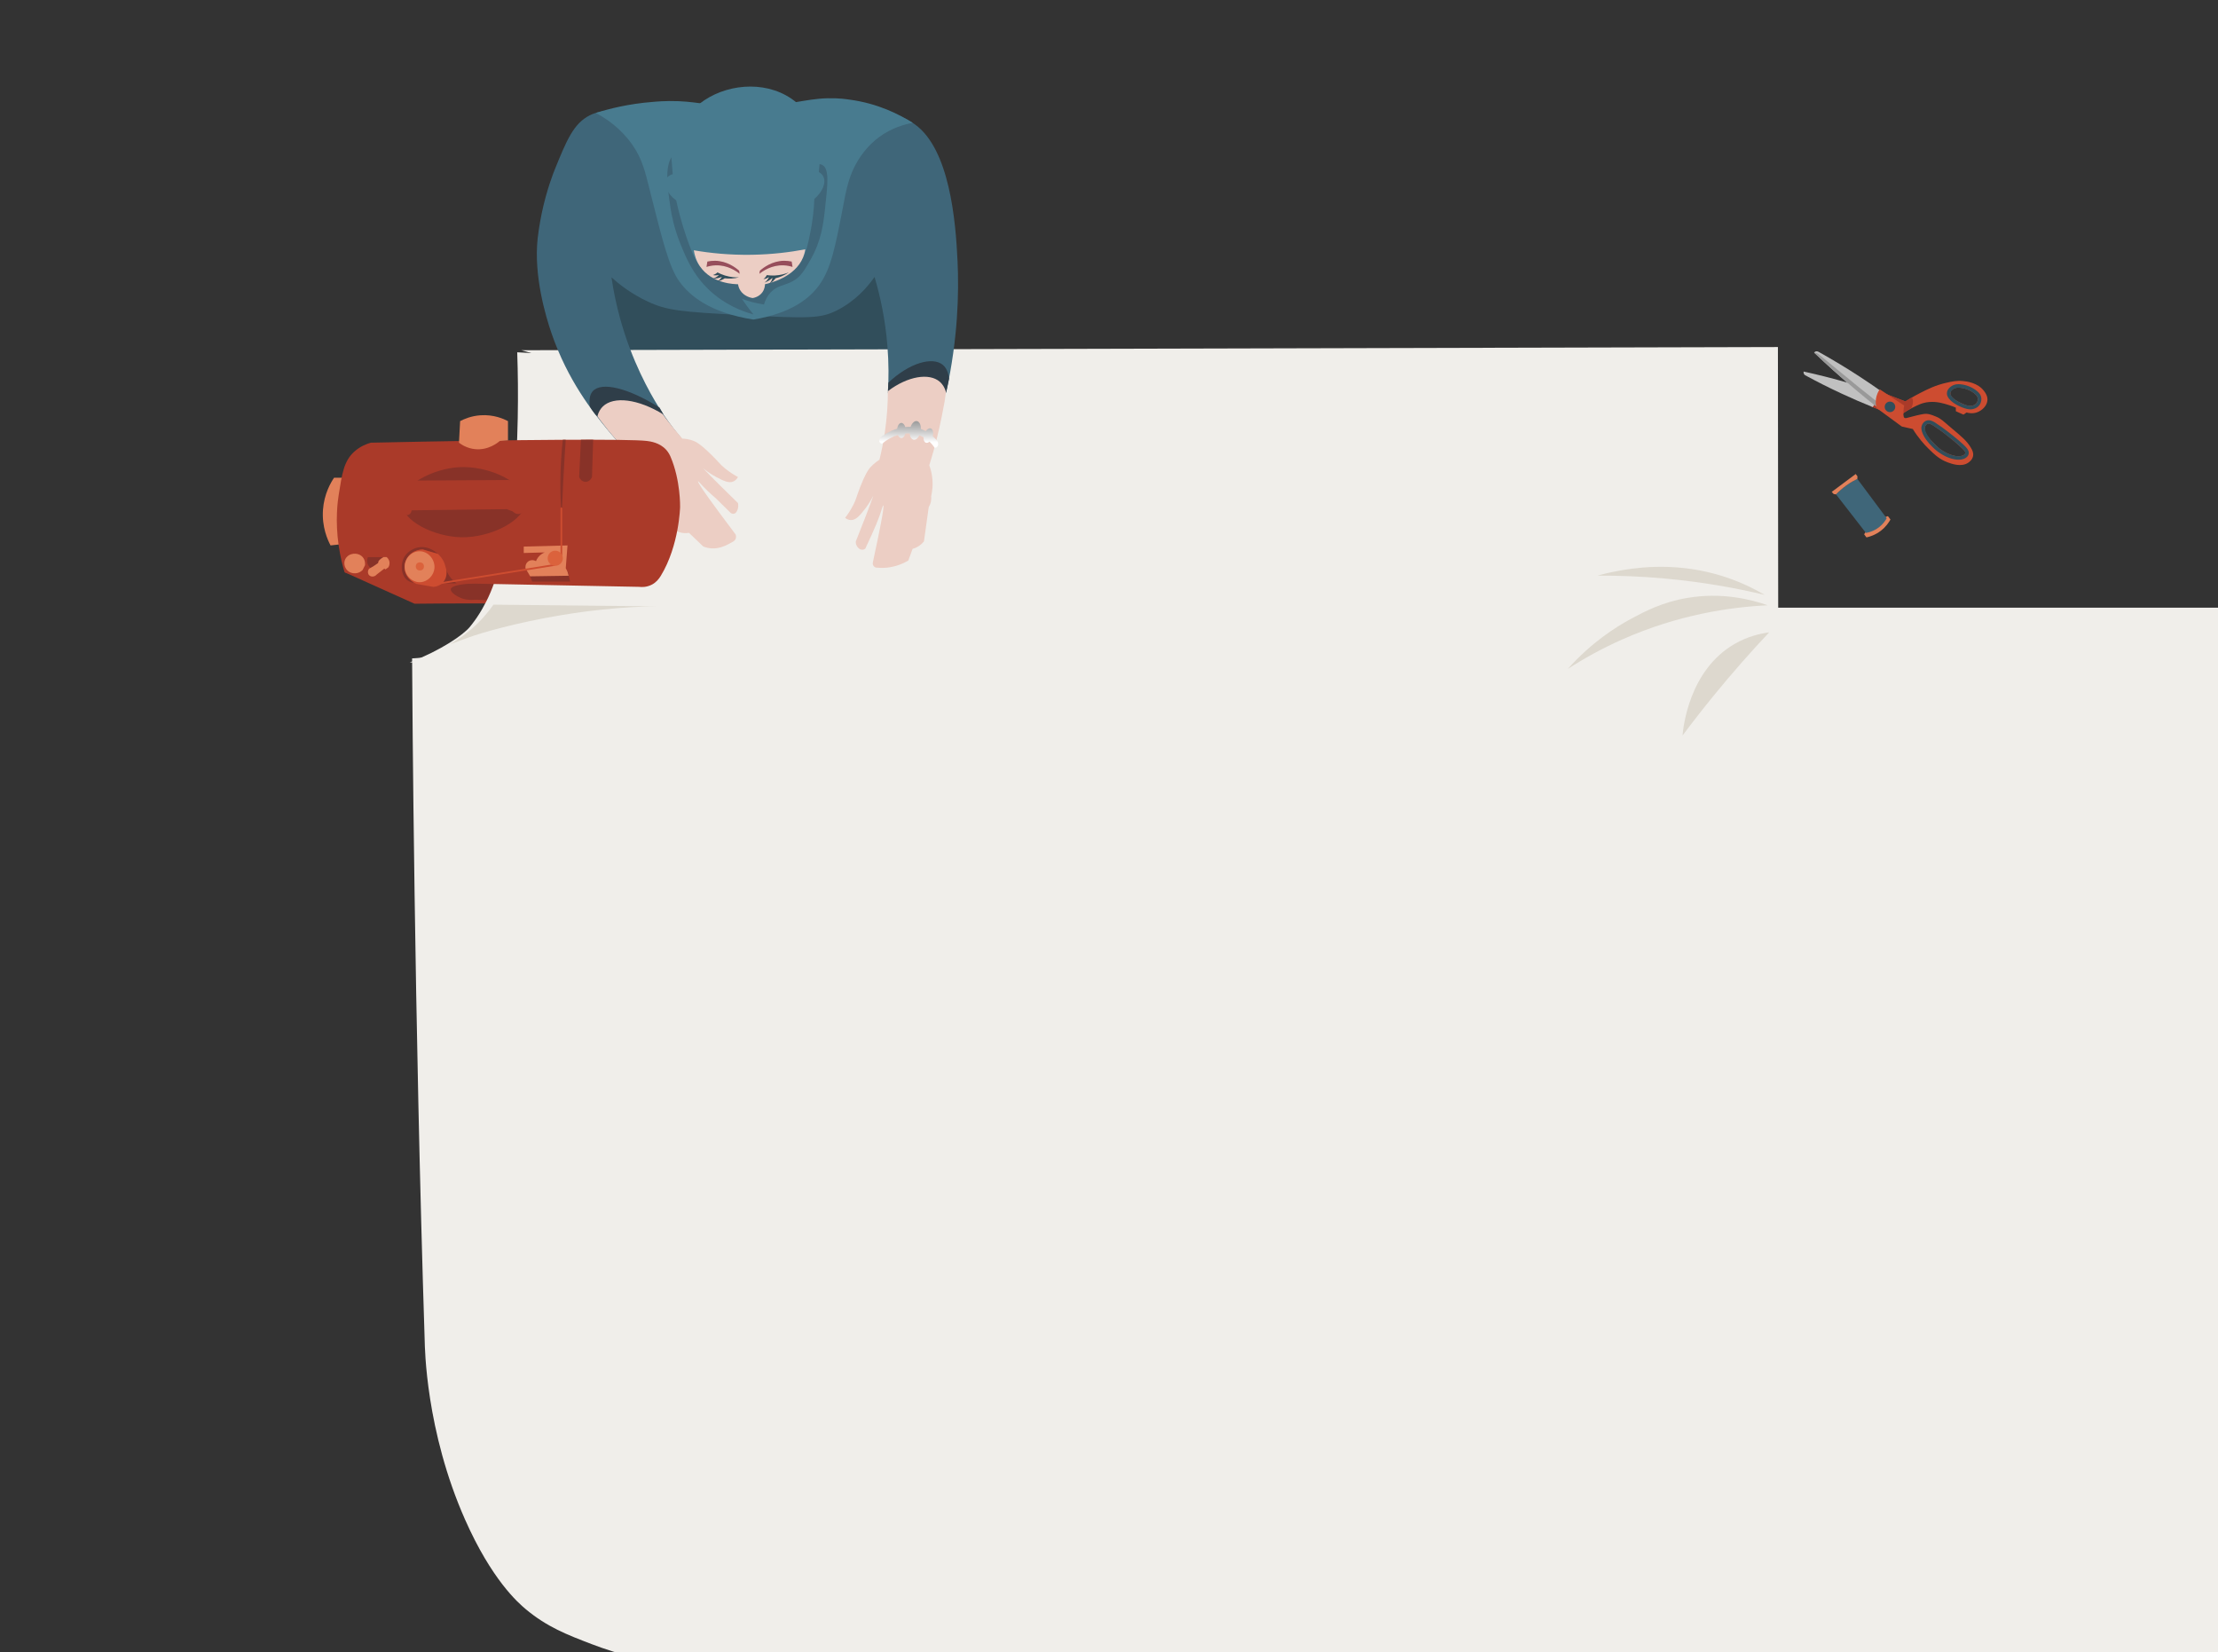 <?xml version="1.0" encoding="UTF-8"?><svg id="uuid-2e27b370-914b-4959-97e1-12b24df3fa57" xmlns="http://www.w3.org/2000/svg" width="1168" height="870" xmlns:xlink="http://www.w3.org/1999/xlink" viewBox="0 0 1168 870"><rect x="0" y="0" width="1168" height="870" fill="#333333" stroke="none"/><defs><style>.uuid-a5e0d8f4-63ae-41e6-b914-816b5b0c78b9{fill:#999;}.uuid-a5e0d8f4-63ae-41e6-b914-816b5b0c78b9,.uuid-f09372cd-9777-4e7b-a5f5-5a4fecbd9caf,.uuid-2d26fcdf-c46c-4f46-bbaf-1fcdfb4b8690,.uuid-c29bd738-d9d6-4e7b-85a8-cfa03616213b,.uuid-775b731b-ec32-4123-8605-101c07fd796c,.uuid-745e64ff-e45d-43c2-8b65-b89fc8c91cc8,.uuid-f085b3d5-bbad-425f-8ea8-9d37a2e6c674,.uuid-9cd70df0-9946-49ba-b60f-65deea405376,.uuid-230111e0-6477-4a0d-b7ae-a7ccac1c6851,.uuid-0ae57f79-8f0a-4507-b0e1-cfdc37d85f9d,.uuid-de4e5bff-f3fd-468d-9dc0-ae48f6a0642d,.uuid-fc5427d9-7b31-4932-a91b-a5e2ff7e90b9,.uuid-74231876-bb35-4588-901c-7c82ecc8423b,.uuid-5ef16473-ddad-41d5-be60-8a7136f392fd,.uuid-084b9e8f-d765-4658-be9a-0cfc993e9efd,.uuid-9ab2aee2-75ed-45ee-8734-2516babc4738{stroke-width:0px;}.uuid-f09372cd-9777-4e7b-a5f5-5a4fecbd9caf{fill:#db623c;}.uuid-2d26fcdf-c46c-4f46-bbaf-1fcdfb4b8690{fill:#2f3e49;}.uuid-c29bd738-d9d6-4e7b-85a8-cfa03616213b{fill:#974e5b;}.uuid-775b731b-ec32-4123-8605-101c07fd796c{fill:#f0eeea;}.uuid-745e64ff-e45d-43c2-8b65-b89fc8c91cc8{fill:#487b8f;}.uuid-f085b3d5-bbad-425f-8ea8-9d37a2e6c674{fill:url(#uuid-af49643b-8f6b-4e16-82b6-bdf45736e0aa);}.uuid-9cd70df0-9946-49ba-b60f-65deea405376{fill:#3f6679;}.uuid-230111e0-6477-4a0d-b7ae-a7ccac1c6851{fill:#ddd8ce;}.uuid-0ae57f79-8f0a-4507-b0e1-cfdc37d85f9d{fill:#cd4c30;}.uuid-de4e5bff-f3fd-468d-9dc0-ae48f6a0642d{fill:#aa3a29;}.uuid-fc5427d9-7b31-4932-a91b-a5e2ff7e90b9{fill:#883228;}.uuid-f1ebc1a9-50b9-4575-8e72-9cabf7386a11{fill:none;stroke:#cd4c30;stroke-linecap:round;stroke-linejoin:round;stroke-width:.92px;}.uuid-74231876-bb35-4588-901c-7c82ecc8423b{fill:silver;}.uuid-5ef16473-ddad-41d5-be60-8a7136f392fd{fill:#eccec4;}.uuid-084b9e8f-d765-4658-be9a-0cfc993e9efd{fill:#e2815a;}.uuid-9ab2aee2-75ed-45ee-8734-2516babc4738{fill:#314e5b;}</style><linearGradient id="uuid-af49643b-8f6b-4e16-82b6-bdf45736e0aa" x1="478.53" y1="232.79" x2="478.98" y2="201.75" gradientUnits="userSpaceOnUse"><stop offset="0" stop-color="#fff"/><stop offset=".22" stop-color="#bfbfbf"/><stop offset=".47" stop-color="#7c7c7c"/></linearGradient></defs><path class="uuid-9ab2aee2-75ed-45ee-8734-2516babc4738" d="m300.65,93.28c2.04,68.91,4.08,137.83,6.12,206.74,24.05-2.27,51.19-3.65,80.88-3.22,32.9.48,62.65,3.11,88.62,6.62,1.57-68.48,3.14-136.96,4.71-205.43-60.11-1.57-120.22-3.14-180.33-4.72Z"/><path class="uuid-775b731b-ec32-4123-8605-101c07fd796c" d="m276.81,847.34c11.23,9.37,21.66,13.44,34.95,18.51,13.1,4.99,32.97,10.96,58.5,12.62,18.54,1.2,9.02,0,218.8,0h0c97.34,0,218.21-.99,347.95-2.52-.25-231.07-.51-462.13-.76-693.2-220.57.56-441.14,1.12-661.71,1.68,11.76,3.12,41.63,12.93,63.44,43.75,15.26,21.56,35.4,63.7,18.99,88.33-8.72,13.09-31.82,16.76-77.66,23.55-25.86,3.83-47.43,5.68-62.3,6.64.12,21.44,1.15,188.73,6.63,359.31.1,3.14.45,47.23,21.27,94.22,13.98,31.55,27.83,43.71,31.91,47.11Z"/><path class="uuid-fc5427d9-7b31-4932-a91b-a5e2ff7e90b9" d="m352.31,243.57c3.37.14,8.74.54,15.36,1.84,1.27,3.34,2.69,8.18,3.07,14.14.45,7.07-.75,12.86-1.84,16.59-.92,11.78-1.84,23.56-2.77,35.34-1.95,1.54-3.89,3.07-5.84,4.61-5.91.02-11.85.02-17.82,0-15.35-.06-30.51-.27-45.48-.61-8.35.29-16.86.5-25.51.61-10.99.15-21.75.14-32.27,0-2.84-1.74-9.63-6.34-9.22-11.68.43-5.59,8.52-9.05,11.68-10.45,43.82-19.42,63.03-52.41,110.63-50.4Z"/><path class="uuid-de4e5bff-f3fd-468d-9dc0-ae48f6a0642d" d="m249.98,307.18c-10.12.48-12.4,1.88-12.6,3.07-.27,1.58,2.94,3.66,5.22,4.61,2.87,1.19,5.4,1.05,6.97.98,2.46-.11,7.1.32,16.39.25,10.87-.08,11.78.22,16.29-.31,5.62-.66,10.16-1.84,13.21-2.77,19.56.31,39.13.61,58.69.92.46.07,4.64.62,7.68-2.46,2.12-2.15,2.4-4.76,2.46-5.53.82-17.93,1.64-35.85,2.46-53.78-.41-1.3-1.31-3.46-3.38-4.92-2.11-1.49-4.4-1.52-5.84-1.54-4.68-.06-10.04-.2-16.29-.31-2.97-1.54-5.94-3.07-8.91-4.61,9.01.1,18.03.2,27.04.31.87-.12,5.47-.7,9.53,2.46,2.98,2.32,3.99,5.35,4.3,6.45-1.02,19.36-2.05,38.72-3.07,58.08-.18,1.44-.78,4.39-3.07,7.07-4.5,5.24-11.51,4.68-12.29,4.61-24.53-.93-49.63-1.56-75.29-1.84-20.75-.23-41.14-.22-61.15,0-12.29-5.53-24.58-11.06-36.88-16.59,21.72-.61,43.43-1.23,65.15-1.84,1.13,2.56,2.25,5.12,3.38,7.68Z"/><path class="uuid-084b9e8f-d765-4658-be9a-0cfc993e9efd" d="m359.99,241.11c-.17.46-.42,1.21-.61,2.15-.27,1.31-.3,2.34-.31,2.77-.04,1.86-.43,22.44-.92,50.7.06.29.47,2.65-1.23,4.61-1.79,2.05-4.35,1.87-4.61,1.84-12.19-.2-24.38-.41-36.57-.61,3.79-20.59,7.58-41.18,11.37-61.77,10.96.1,21.92.2,32.88.31Z"/><path class="uuid-775b731b-ec32-4123-8605-101c07fd796c" d="m256,316.85c-.98,1.9-2.55,4.89-4.88,8.33,0,0-1.73,2.55-3.64,4.88-3.49,4.26-15.09,12.29-31.66,18.74,145.17.67,290.35,1.34,435.52,2.01-13.4-49.12-26.8-98.24-40.19-147.36-112.93-5.98-225.85-11.96-338.78-17.93.38,10.88.5,22.45.27,34.62-.13,6.85-.37,13.48-.69,19.89,0,0-2.83,51.53-15.94,76.82Z"/><path class="uuid-9cd70df0-9946-49ba-b60f-65deea405376" d="m504.25,137.57c-.98-21.57-4.25-58.95-22.45-72.07-6.44-4.65-12.21-5.86-23.63-8.27-23.31-4.91-30.76.96-64.98,2.36-33.72,1.39-50.58,2.08-62.62,0-5.47-.94-12.81-2.51-20.09,1.18-8.5,4.31-12.2,13.4-18.2,28.15-.85,2.08-4.43,11.06-7.04,23.56,0,0-1.43,6.85-2.1,13-2.17,19.8,4.28,41.23,7.25,49.9,8.6,25.07,21.83,41.51,29.3,50.63,6.41,7.82,12.39,13.8,16.78,17.9,1.1.27,8.99,2.11,15.81-3.03,4.68-3.52,6.2-8.32,6.64-9.97-2.55-3.05-5.92-7.31-9.53-12.64-2.02-2.99-10.49-15.72-17.64-34.62-3.59-9.47-7.48-22.19-9.76-37.61,4,3.61,10.4,8.68,19.22,12.8,9.88,4.61,17.09,5.37,49.62,7.09,35.19,1.86,41.36,1.74,49.62-2.36,9.88-4.9,16.27-12.28,20.09-17.72,2.93,9.88,5.63,22.11,6.77,36.27.74,9.15.7,17.51.26,24.89,2.01,1.33,9.42,5.9,19.13,4.45,5.44-.81,9.39-3.18,11.53-4.72,6.25-28.48,6.79-52.39,6.02-69.17Z"/><path class="uuid-5ef16473-ddad-41d5-be60-8a7136f392fd" d="m369.93,255.78c.26.28.48.53.72.78,2.51,2.6,6.54,6.07,6.54,6.07,2.53,2.49,5.05,4.97,7.58,7.46.2.14.96.64,1.82.42.85-.21,1.25-.98,1.56-1.56.83-1.58.64-3.22.47-4.04-14.87-14.46-18.42-18.4-18.28-18.28,2.64,2.17,5.06,3.62,6.85,4.57,3.75,1.98,6.67,3.47,9.14,2.28,1.16-.56,1.87-1.53,2.28-2.28-1.7-.91-4.17-2.38-6.85-4.57-2.65-2.15-2.95-2.99-6.85-6.85-6.13-6.08-8.48-7.15-9.7-7.63-2.37-.92-4.5-1.14-5.91-1.18-1.35-1.55-2.71-3.15-4.07-4.81-2.95-3.6-5.65-7.15-8.12-10.6-13.96-9.3-26.98-11.13-31.9-5.91-1.01,1.08-2.31,3.11-2.36,7.09,4.41,6.38,9.84,13.23,16.54,20.09,2.51,2.57,5.01,4.95,7.47,7.15.17,1.44.49,3.5,1.18,5.91,1.38,4.8,3.41,8.11,4.89,10.47,5.18,8.26,10.27,15.5,12.83,19.07.78.41,1.99.94,3.54,1.18,1.46.23,2.7.13,3.54,0,2.5,2.39,5,4.78,7.5,7.17.51.2,1.27.47,2.22.68,5.51,1.23,9.81-1.19,13.25-3.12.46-.26,1.19-.7,1.56-1.56.4-.93.16-1.88,0-2.34-13.65-18.13-17.42-23.67-18.62-25.64-.08-.13-1.36-2.23-1.18-2.36.18-.13,1.48,1.38,2.36,2.36Z"/><path class="uuid-084b9e8f-d765-4658-be9a-0cfc993e9efd" d="m181.76,251.56h-5.84c-1.76,2.61-5.24,8.54-5.84,16.9-.65,9.13,2.52,15.98,3.99,18.75,1.84-.2,3.69-.41,5.53-.61.72-11.68,1.43-23.35,2.15-35.03Z"/><path class="uuid-de4e5bff-f3fd-468d-9dc0-ae48f6a0642d" d="m178.38,260.47c-.53,3.34-1.98,13.62,0,27.04.86,5.8,2.09,10.54,3.07,13.83,4.51,1.64,9.01,3.28,13.52,4.92,47.22.92,94.44,1.84,141.66,2.77.98.13,3.78.36,6.76-1.23,2.13-1.14,3.53-2.83,4.61-4.61,9.69-15.93,10.14-36.26,10.14-36.26s.31-13.9-5.01-26.37c-.39-.91-1.06-2.32-2.36-3.75-3.42-3.75-8.33-4.38-10.14-4.61-8.63-1.11-66.32-.79-145.35.92-2.33.66-5.6,1.94-8.6,4.61-5.66,5.03-6.56,11.77-8.3,22.74Z"/><path class="uuid-fc5427d9-7b31-4932-a91b-a5e2ff7e90b9" d="m213.11,299.81c-.47-3.65,1.51-6.32,1.84-6.76,2.8-3.65,7.17-3.69,7.68-3.69,2.65.77,5.31,1.54,7.96,2.31-2.5-2.31-5.93-3.93-9.5-3.54-3.33.36-7.39,2.53-8.91,6.76-1.29,3.58-.71,8.49,2.46,10.76,1.19.86,2.48,1.13,3.38,1.23.02,0,.04,0,.06,0-1.64-.99-4.49-3.23-4.98-7.07Z"/><path class="uuid-fc5427d9-7b31-4932-a91b-a5e2ff7e90b9" d="m240.46,307.18c-1.03-.74-2.44-1.92-3.69-3.69-.95-1.34-1.44-2.49-1.77-3.57-.3,3.48-2.42,5.88-2.84,6.34-.33.36-.66.68-1,.96,3.57.03,6.95,0,9.29-.04Z"/><path class="uuid-0ae57f79-8f0a-4507-b0e1-cfdc37d85f9d" d="m233.7,295.81c-.67-1.44-1.75-2.89-3.1-4.14-2.65-.77-5.31-1.54-7.96-2.31-.51,0-4.89.04-7.68,3.69-.34.44-2.31,3.11-1.84,6.76.49,3.84,3.33,6.08,4.98,7.07.65.39,1.11.59,1.17.61,2.97.51,5.94,1.02,8.91,1.54.63-.03,3.02-.23,4.92-2.15,2.75-2.78,1.98-6.65,1.91-6.95-.44-1.4-.63-2.68-1.3-4.11Z"/><path class="uuid-084b9e8f-d765-4658-be9a-0cfc993e9efd" d="m220.79,290.28c4.7-.1,8.37,4.42,7.99,8.91-.32,3.72-3.4,7.16-7.38,7.38-4.4.24-8.21-3.57-8.3-7.99-.09-4.31,3.39-8.21,7.68-8.3Z"/><path class="uuid-fc5427d9-7b31-4932-a91b-a5e2ff7e90b9" d="m278.1,301.04c.72,1.74,1.43,3.48,2.15,5.22h19.97c-.41-1.84-.82-3.69-1.23-5.53-6.97.1-13.93.2-20.9.31Z"/><path class="uuid-084b9e8f-d765-4658-be9a-0cfc993e9efd" d="m279.18,303.49c6.76-.1,13.52-.2,20.28-.31-.2-.72-.41-1.43-.61-2.15l-.92-1.84c.31-3.99.61-7.99.92-11.98-7.68.2-15.36.41-23.05.61v3.38c3.69-.1,7.38-.2,11.06-.31-.76.3-2.19.98-3.38,2.46-.63.78-1,1.56-1.23,2.15-1.4-.81-3.13-.68-4.3.31-1.5,1.27-1.25,3.26-1.23,3.38.82,1.43,1.64,2.87,2.46,4.3Z"/><path class="uuid-fc5427d9-7b31-4932-a91b-a5e2ff7e90b9" d="m295.77,268.77c-.39,0-1.15-12.15-.31-26.38.26-4.41.62-8.11.92-10.81h1.54c-.16,2.3-.38,5.46-.61,9.22-1.22,19.6-1.21,27.97-1.54,27.97Z"/><line class="uuid-f1ebc1a9-50b9-4575-8e72-9cabf7386a11" x1="226.78" y1="307.95" x2="291.93" y2="297.5"/><line class="uuid-f1ebc1a9-50b9-4575-8e72-9cabf7386a11" x1="295.62" y1="292.89" x2="295.62" y2="267.69"/><circle class="uuid-f09372cd-9777-4e7b-a5f5-5a4fecbd9caf" cx="292.39" cy="293.97" r="3.99"/><circle class="uuid-f09372cd-9777-4e7b-a5f5-5a4fecbd9caf" cx="221.1" cy="298.27" r="2.15"/><path class="uuid-fc5427d9-7b31-4932-a91b-a5e2ff7e90b9" d="m304.99,251.08c.47,1.47,1.68,2.51,3.07,2.64,1.59.14,3.13-.93,3.69-2.64.2-6.5.41-12.99.61-19.49h-6.45c-.31,6.5-.61,12.99-.92,19.49Z"/><path class="uuid-084b9e8f-d765-4658-be9a-0cfc993e9efd" d="m184.22,292.12c-.46.22-1.77.93-2.46,2.46-.86,1.9-.33,4.1.92,5.53,1.59,1.82,4.06,2.08,5.84,1.54,1.22-.37,2.04-1.1,2.46-1.54.41-.82.82-1.64,1.23-2.46.05-.41.27-2.59-1.23-4.3-1.55-1.76-4.29-2.3-6.76-1.23Z"/><path class="uuid-fc5427d9-7b31-4932-a91b-a5e2ff7e90b9" d="m199.43,295.35c.45-.52,1.3-1.37,2.58-1.99h-8.26c-.17.37-.66,1.57-.31,3.07.39,1.65,1.54,2.54,1.84,2.77h.99c.94-.89,1.88-1.78,2.81-2.66.11-.39.23-.79.34-1.18Z"/><path class="uuid-fc5427d9-7b31-4932-a91b-a5e2ff7e90b9" d="m204.2,299.19c.05-.06.15-.19.28-.39-.16.12-.35.24-.55.39h.27Z"/><path class="uuid-084b9e8f-d765-4658-be9a-0cfc993e9efd" d="m205.12,296.12c-.19-1.67-1.32-2.6-1.54-2.77h-1.57c-1.28.62-2.12,1.47-2.58,1.99-.11.39-.23.79-.34,1.18-.78.57-1.64,1.16-2.58,1.74-.74.46-1.46.86-2.15,1.23-.83,1.09-.77,2.55,0,3.38.95,1.02,2.88,1.03,3.99-.31,1.35-1.05,2.71-2.11,4.06-3.16.17.16.34.31.51.47.38-.26.71-.48,1-.68.2-.14.39-.27.55-.39.33-.51.78-1.46.64-2.69Z"/><path class="uuid-084b9e8f-d765-4658-be9a-0cfc993e9efd" d="m241.69,233.12c1.36,1.04,4.24,2.93,8.3,3.38,7.15.8,12.27-3.49,13.21-4.3,1.43-.1,2.87-.2,4.3-.31v-10.14c-2.3-1.2-7.55-3.54-14.44-3.07-4.88.33-8.6,1.94-10.76,3.07-.2,3.79-.41,7.58-.61,11.37Z"/><path class="uuid-fc5427d9-7b31-4932-a91b-a5e2ff7e90b9" d="m211.57,264.78c.1,9.64,17.19,17.79,31.16,18.13,15.8.38,34.07-9.08,33.99-18.75-.09-9.79-19.03-19.15-35.25-18.13-13.54.85-30,9.23-29.9,18.75Z"/><path class="uuid-de4e5bff-f3fd-468d-9dc0-ae48f6a0642d" d="m215.9,270.61c-.52.48-1.36.82-2.11.61-.29-.08-.86-.31-1.89-2.46-.38-.8-.86-1.94-1.26-3.38-.2-2.77-.41-5.53-.61-8.3.02-.42.13-1.49.92-2.46,1.34-1.64,3.45-1.55,3.69-1.54,30.08-.16,50.78-.28,52.31-.31.08,0,.37,0,.76,0,.78.03,1.99.16,3.36.6,1.31.43,2.35,1.02,3.12,1.54.54.84,1.25,2.09,1.89,3.69.67,1.7,1.28,3.23,1.26,5.22-.01.98-.19,2.96-1.54,5.22-.15.24-.82,1.23-2.1,1.54-1.28.31-2.67-.17-3.6-1.23-1.08-.41-2.16-.82-3.23-1.23-16.72.2-33.45.41-50.17.61,0,.16,0,1.12-.79,1.84Z"/><path class="uuid-230111e0-6477-4a0d-b7ae-a7ccac1c6851" d="m259.86,318.41c28.99.31,57.98.61,86.96.92h0s0,0,0,0c-.01,0-20.78-.46-51.31,4.61-23.39,3.88-41.93,9.26-48.55,11.68-.42.15-10.14,3.7-10.14,3.69,0,0,0,0,0,0,3.37-1.9,7.32-4.49,11.37-7.99,5.24-4.52,9.03-9.14,11.68-12.91Z"/><path class="uuid-5ef16473-ddad-41d5-be60-8a7136f392fd" d="m490.82,250.76c-.33-2.26-.88-4.2-1.47-5.78.75-2.37,1.49-4.82,2.2-7.36,1.03-3.65,1.71-6.43,2.06-7.88,1.75-7.19,3.06-14.02,3.82-18.28.52-3.67,1.05-7.34,1.57-11.01-1.68-.95-9.07-4.88-18.34-2.62-7.3,1.78-11.62,6.39-13.1,8.12-.01,6.38-.43,13.61-1.57,21.49-.77,5.31-1.77,10.21-2.88,14.67-1.15.72-2.76,1.88-4.47,3.65,0,0-.21.22-.4.42-.99,1.11-2.63,3.48-5.35,10.5-1.98,5.12-1.92,6.01-3.46,9.06-1.56,3.09-3.21,5.44-4.39,6.97.69.52,1.73,1.12,3.02,1.15,2.74.07,4.8-2.48,7.41-5.82,1.25-1.6,2.87-3.91,4.39-6.97.08-.16-1.56,4.88-9.23,24.15,0,.43.05,1.41.67,2.44.52.86,1.2,1.34,1.56,1.56.22.09,1.35.55,2.34,0,.21-.12.38-.26.51-.4,5.3-11.19,7.38-16.64,8.26-19.56.19-.62.94-3.18,1.19-3.12.22.05-.03,1.94-.11,2.64-.29,2.28-1.31,8.37-5.4,27.37-.04.17-.19.9.23,1.65.45.8,1.21,1.05,1.37,1.09,1.65.18,3.61.25,5.8.03,5.04-.52,8.9-2.35,11.27-3.74.75-2.05,1.5-4.1,2.25-6.15.82-.22,1.99-.64,3.24-1.45,1.32-.86,2.21-1.83,2.75-2.53.83-5.99,1.66-11.98,2.5-17.97.4-.67.93-1.73,1.19-3.12.2-1.06.18-1.97.11-2.64.57-2.49,1.09-6.18.46-10.56Z"/><path class="uuid-2d26fcdf-c46c-4f46-bbaf-1fcdfb4b8690" d="m467.57,205.95c10.59-7.98,21.77-9.65,27.25-4.98,1.12.95,2.57,2.65,3.41,5.76.52-2.45,1.05-4.89,1.57-7.34-.54-4.54-2.34-6.48-3.41-7.34-5.35-4.27-17.26-1.16-28.56,9.43-.09,1.48-.17,2.97-.26,4.45Z"/><path class="uuid-2d26fcdf-c46c-4f46-bbaf-1fcdfb4b8690" d="m349.39,218.27c-13.34-8.22-26.26-9.79-31.97-4.19-1.08,1.06-2.21,2.68-2.88,5.24-.59-.6-1.21-1.3-1.83-2.1-.87-1.11-1.55-2.18-2.1-3.14-.66-4.76.54-6.99,1.57-8.12,4.64-5.06,18.62-1.71,35.11,8.65.7,1.22,1.4,2.45,2.1,3.67Z"/><path class="uuid-f085b3d5-bbad-425f-8ea8-9d37a2e6c674" d="m493.51,232.15c-.55-.68-1.32-1.56-2.33-2.48.52-1.92.09-3.7-1.03-4.08-.86-.29-1.89.32-2.67,1.45-.78-.42-1.62-.81-2.53-1.15.05-2.16-.78-3.91-2.1-4.15-1.29-.23-2.65,1.08-3.35,3.06-.95-.04-1.88,0-2.78.08-.38-1.29-1.16-2.17-2.05-2.17-1.08,0-1.99,1.3-2.24,3.04-3.96,1.21-6.72,3.15-7.22,3.51-1.76.85-2.5,2.42-2.1,3.41.26.63.94.92,1.31,1.05,2.57-2.19,5.45-3.76,8.4-4.65.42.97,1.09,1.6,1.84,1.6.94,0,1.75-.98,2.11-2.37.76-.07,1.52-.09,2.27-.06.15,1.76.93,3.11,2.07,3.31,1.12.2,2.29-.76,3.03-2.31.24.09.48.18.71.28.53.23,1.02.48,1.49.75-.09,1.41.36,2.56,1.24,2.85.59.2,1.26-.03,1.88-.55,1.23,1.16,2.12,2.33,2.73,3.24.29-.01.87-.09,1.31-.52.69-.68.75-2,0-3.14Z"/><path class="uuid-745e64ff-e45d-43c2-8b65-b89fc8c91cc8" d="m342.38,100.94c-2.65-10.5-4.05-17.11-9.45-24.81-6.05-8.63-13.71-13.72-19.17-16.66,6.98-2.2,17.19-4.8,29.81-5.79,1.18-.09,6.52-.69,13.72-.4,11.66.47,18.46,3.06,37.08,2.76,21.38-.34,29.25-4,41.34-4.29,6.56-.15,10.16.52,11.83.74,14.88,2.01,26.15,7.81,33.13,12.22-4.01.69-11.04,2.46-17.99,7.67-1.74,1.3-5.5,4.34-9.24,9.65-6.72,9.57-7.93,18.8-9.72,28.01-3.89,20.03-6.11,31.47-12.32,40.09-4.89,6.79-14.36,14.76-34.68,18.15-22.79-3.61-33.47-12.4-38.99-20.09-5.31-7.39-8.66-20.68-15.36-47.26Z"/><path class="uuid-9cd70df0-9946-49ba-b60f-65deea405376" d="m358.3,128.39c-3.52-8.7-4.77-15.88-5.24-19.13-1.68-11.52-3.29-22.55,1.57-27.78,11.18-12,56.72,4.58,57.91,21.75,1.05,15.13-32.57,29.45-28.3,42.45.8,2.44,3.75,7.32,4.72,8.91,2.94,4.85,5.82,8.56,7.86,11.01-6.37-1.73-15.29-5.28-23.32-12.84-8.63-8.12-12.27-17.12-15.2-24.37Z"/><path class="uuid-9cd70df0-9946-49ba-b60f-65deea405376" d="m433.24,86.99c3.56,2.19,2.65,10.24,1.05,24.37-.73,6.49-1.84,15.48-7.34,25.16-3.29,5.79-5.22,9.19-9.43,11.53-4.22,2.34-7.97,2.1-11.53,5.76-2.13,2.2-3.15,4.73-3.67,6.55-8.35-1.31-18.9-4.34-22.27-12.05-9.41-21.56,42.46-67.92,53.19-61.32Z"/><path class="uuid-745e64ff-e45d-43c2-8b65-b89fc8c91cc8" d="m353.22,78.76c1.04-4.18,4.95-17.51,17.72-25.99,13.89-9.23,34.63-10.32,48.44,1.18,9.83,8.18,12.31,19.54,13,23.63-.39,4.33-.79,8.66-1.18,13,1.4.8,2.04,1.72,2.36,2.36,1.57,3.11-.23,7.98-4.73,11.82-.17,4.43-.69,11.03-2.36,18.9-1.17,5.53-1.83,8.62-3.54,11.82-1.43,2.66-6.19,10.23-20.09,14.18h-14.18c-12.33-1.45-18.04-7.08-20.09-9.45-.8-.93-3.13-3.77-7.09-15.36-2.73-8-4.39-14.75-5.39-19.34-4.99-3.61-6.8-8.56-5.24-11.38.28-.5,1.1-1.72,3.41-2.43-.35-4.31-.7-8.62-1.05-12.93Z"/><path class="uuid-5ef16473-ddad-41d5-be60-8a7136f392fd" d="m424.07,131.27c-.24,1.6-.65,3-1.14,4.21-4.28,10.51-17.32,13.58-20.09,14.18-.01.73-.14,2.46-1.31,4.15-1.82,2.62-4.73,3.07-5.24,3.14-.73-.12-4.54-.83-6.55-4.19-.68-1.14-.96-2.26-1.08-3.1-1.43.01-13.74-.09-20.09-9.45-2.05-3.02-2.87-6.1-3.2-8.41,8.47,1.46,18.84,2.56,30.66,2.36,10.72-.18,20.17-1.39,28.04-2.88Z"/><path class="uuid-9ab2aee2-75ed-45ee-8734-2516babc4738" d="m389.16,146.05c-1.87.07-4.47-.06-7.41-.97-1.54-.48-2.85-1.07-3.93-1.64-.26.26-.64.59-1.16.88-.47.26-.9.42-1.24.51.45.12,1.11.23,1.9.16.51-.04.94-.14,1.29-.25-.19.22-.41.44-.67.66-.96.81-1.98,1.16-2.68,1.32.83.03,1.91-.03,3.14-.34.67-.17,1.25-.39,1.75-.61-.15.28-.35.6-.62.92-.73.86-1.59,1.28-2.11,1.48.75-.1,1.72-.32,2.78-.81.56-.26,1.04-.54,1.44-.81.99.12,2.17.19,3.49.12,1.58-.08,2.94-.34,4.03-.62Z"/><path class="uuid-9ab2aee2-75ed-45ee-8734-2516babc4738" d="m415.33,143.45c-1.73.7-4.23,1.47-7.29,1.62-1.61.08-3.05-.03-4.26-.2-.16.33-.4.77-.79,1.22-.35.41-.7.7-.99.9.47-.05,1.12-.17,1.84-.49.46-.21.84-.46,1.12-.67-.1.27-.23.56-.4.85-.62,1.09-1.46,1.77-2.07,2.16.79-.26,1.79-.68,2.83-1.39.57-.39,1.05-.79,1.44-1.17-.04.32-.12.68-.27,1.08-.39,1.06-1.06,1.74-1.48,2.11.67-.35,1.51-.89,2.34-1.71.44-.43.79-.87,1.08-1.26.97-.22,2.1-.56,3.33-1.08,1.46-.62,2.65-1.32,3.57-1.96Z"/><path class="uuid-c29bd738-d9d6-4e7b-85a8-cfa03616213b" d="m372.5,137.73c1.19-.26,2.55-.43,4.05-.41,6.29.1,10.84,3.61,12.69,5.23.09.55.18,1.09.27,1.64-1.75-1.39-6.47-4.73-12.82-4.46-1.79.08-3.35.42-4.65.84l.46-2.85Z"/><path class="uuid-c29bd738-d9d6-4e7b-85a8-cfa03616213b" d="m416.89,137.73c-1.19-.26-2.55-.43-4.05-.41-6.29.1-10.84,3.61-12.69,5.23-.09.55-.18,1.09-.27,1.64,1.75-1.39,6.47-4.73,12.82-4.46,1.79.08,3.35.42,4.65.84l-.46-2.85Z"/><path class="uuid-74231876-bb35-4588-901c-7c82ecc8423b" d="m988.26,214.33c-3.78-3-7.6-6.12-11.45-9.37-7.66-6.47-14.82-12.92-21.5-19.28.12-.16.33-.41.69-.56.86-.37,1.71.17,1.79.22,7.04,3.92,14.33,8.29,21.79,13.16,3.73,2.44,7.32,4.88,10.78,7.33-.7,2.83-1.39,5.66-2.09,8.49Z"/><path class="uuid-0ae57f79-8f0a-4507-b0e1-cfdc37d85f9d" d="m985.6,214.11c4.62,1.89,9.23,3.78,13.85,5.66,1.64-1.38,4.07-3.2,7.27-4.85,3.17-1.64,5.55-2.87,8.99-3.2,4.19-.41,7.8.71,10.61,1.59,1.51.47,2.74.96,3.61,1.34,0,.63.01,1.26.02,1.89l3.98,1.8c.56-.38,1.11-.76,1.67-1.13.91.27,3.03.77,5.39-.04,2.71-.92,5.49-3.48,5.6-6.62.07-2.09-1.06-3.64-1.72-4.55-3.34-4.57-9.39-5.17-11.23-5.35-3.25-.32-5.6.21-8.85.95-5.6,1.27-9.67,3.32-13.76,5.41-3.17,1.62-5.75,3.18-7.64,4.39-3.59-1.38-7.18-2.75-10.77-4.13-.92.64-1.92,1.4-2.93,2.31-1.75,1.57-3.08,3.16-4.08,4.55Zm42.06-8.61c.36-.32.95-.77,1.79-1.08.9-.33,1.73-.35,2.59-.28,3.61.29,6.9,2.1,8.56,3.86.23.24.56.63.76,1.21.33.99.12,2.14-.47,2.98-.78,1.1-2,1.35-2.55,1.46-1.06.22-2.24.11-4.42-.83-1.72-.74-6.98-3.02-6.86-5.71.04-.92.59-1.62.59-1.62Z"/><path class="uuid-de4e5bff-f3fd-468d-9dc0-ae48f6a0642d" d="m989.63,209.54c1.01-.91,2-1.67,2.93-2.31,3.59,1.38,7.18,2.75,10.77,4.13.97-.62,2.13-1.34,3.46-2.11.39.71.63,1.48.58,2.4-.07,1.12-.39,2.37-.99,3.4-3.05,1.61-5.38,3.35-6.97,4.69-4.62-1.89-9.23-3.78-13.85-5.66,1-1.39,2.34-2.97,4.08-4.55Z"/><path class="uuid-74231876-bb35-4588-901c-7c82ecc8423b" d="m986.21,214.38c-5.36-2.15-10.91-4.55-16.63-7.21-6.78-3.15-13.12-6.38-19.04-9.6-.14-.11-.65-.51-.76-1.21-.05-.29-.01-.54.03-.71,7.61,1.66,15.53,3.66,23.69,6.04,3.08.9,6.1,1.83,9.05,2.78,2.09,1.04,4.19,2.08,6.28,3.12-.52,1.7-1.05,3.4-1.57,5.1-.35.57-.7,1.13-1.06,1.7Z"/><path class="uuid-a5e0d8f4-63ae-41e6-b914-816b5b0c78b9" d="m988.27,214.29c-3.78-3-7.6-6.12-11.45-9.37-7.66-6.47-14.82-12.92-21.5-19.28.33.02.74.09,1.19.25.82.29,1.38.75,1.7,1.06,6.92,5.68,13.84,11.37,20.76,17.05,3.24,2.57,6.48,5.15,9.73,7.72-.14.85-.29,1.71-.43,2.56Z"/><path class="uuid-0ae57f79-8f0a-4507-b0e1-cfdc37d85f9d" d="m987.83,210.46c-.2,1.86.09,3.39.35,4.37,4.43,3.26,8.87,6.51,13.3,9.77,1.93.44,3.86.87,5.8,1.31,2.95,4.76,6.03,8.18,8.35,10.44,3.08,3.01,5.7,5.53,10,7.12,2.03.75,7.14,2.65,10.79.22.42-.28,2.17-1.45,2.59-3.48.34-1.67-.38-3.14-1-4.22-2.27-3.94-5.31-6.29-10.13-10.37-4.98-4.23-5.82-5.2-8.36-6.24-2.39-.98-4.08-1.67-6.33-1.4-1.64.19-5.59,1.14-8.92,2.07-.29.08-.95.27-1.42-.06-.22-.15-.65-.58-.49-3.42.05-.8.14-1.83.35-3.03-4.28-2.85-8.56-5.7-12.84-8.55-.64.93-1.75,2.83-2.03,5.47Zm27.04,12.78c1.1-.51,2.5.38,3.35.93,3.55,2.31,6.39,4.56,7.01,5.05,0,0,6.28,4.93,8.96,7.81.27.29.86.95.72,1.63-.15.71-1.03,1.08-1.43,1.24-.85.34-2.55.77-5.94-.35-1.48-.49-3.65-1.39-5.99-3.14-.62-.51-1.62-1.38-2.77-2.55-2.66-2.71-5.85-5.97-5.15-8.85.05-.2.33-1.35,1.23-1.77Z"/><path class="uuid-9ab2aee2-75ed-45ee-8734-2516babc4738" d="m1031.26,204.16c.25,0,.52.01.82.04,3.61.29,6.9,2.1,8.56,3.86.23.24.57.63.76,1.21.32.99.07,2.12-.5,2.92-.79,1.1-2.01,1.35-2.55,1.46-.18.04-.41.07-.73.07-.69,0-1.8-.17-3.69-.9,0,0-5.45-2.1-6.65-4.89-.07-.16-.18-.42-.18-.76-.01-1.24,1.34-2.27,2.38-2.7.52-.22,1.06-.32,1.77-.32m0-1.85c-.95,0-1.71.14-2.48.46-1.64.68-3.55,2.24-3.52,4.43,0,.72.23,1.25.33,1.47,1.43,3.33,6.65,5.48,7.69,5.88,1.79.69,3.22,1.03,4.36,1.03.5,0,.87-.06,1.1-.11.68-.14,2.47-.51,3.68-2.2.95-1.33,1.24-3.08.76-4.56-.33-1.02-.94-1.67-1.17-1.92-1.72-1.83-5.31-4.08-9.76-4.44-.35-.03-.67-.04-.97-.04h0Z"/><path class="uuid-9ab2aee2-75ed-45ee-8734-2516babc4738" d="m1015.62,223.15c.94,0,1.95.64,2.63,1.08,3.55,2.31,6.39,4.56,7.01,5.05.96.75,7.12,5.56,8.96,7.81.38.47.79,1.09.63,1.69-.04.15-.24.74-1.55,1.19-.25.09-.86.27-1.87.27s-2.28-.17-4.01-.75c-.65-.22-2.97-1.03-5.63-2.97-1.31-.96-2.18-1.81-2.98-2.6-4.89-4.84-5.33-8.13-5.15-8.85.05-.2.33-1.35,1.23-1.77.23-.11.48-.15.73-.15m0-1.85c-.53,0-1.04.11-1.5.32-1.11.51-1.91,1.58-2.26,3.01-.37,1.5.41,5.43,5.65,10.61.77.76,1.73,1.72,3.19,2.78,2.6,1.9,4.96,2.84,6.13,3.23,1.67.56,3.22.84,4.6.84.91,0,1.74-.12,2.46-.37,1.89-.64,2.54-1.69,2.75-2.46.44-1.6-.63-2.91-.99-3.34-1.81-2.22-7.08-6.41-9.26-8.1l-.07-.06c-2.38-1.87-4.75-3.58-7.07-5.08-.74-.48-2.13-1.38-3.64-1.38h0Z"/><circle class="uuid-9ab2aee2-75ed-45ee-8734-2516babc4738" cx="995.26" cy="214.25" r="2.78"/><path class="uuid-084b9e8f-d765-4658-be9a-0cfc993e9efd" d="m981.65,281.35l1.23,1.65c1.62-.35,4.54-1.2,7.48-3.44,2.8-2.13,4.37-4.55,5.16-5.98l-1.33-1.79c-1.71.5-4.39,1.52-7.14,3.61-2.77,2.11-4.46,4.43-5.4,5.95Z"/><path class="uuid-9cd70df0-9946-49ba-b60f-65deea405376" d="m966.84,260.33c1.33-1.37,3.01-2.9,5.05-4.41,2.23-1.64,4.35-2.85,6.18-3.75,5.15,6.92,10.31,13.83,15.46,20.75-.65,1.18-1.87,3.03-3.99,4.68-2.74,2.13-5.52,2.79-6.93,3.03-5.26-6.77-10.51-13.54-15.77-20.3Z"/><path class="uuid-084b9e8f-d765-4658-be9a-0cfc993e9efd" d="m965.64,260.16c.4.06.8.12,1.2.18,1.41-1.46,3.22-3.1,5.46-4.71,2.07-1.49,4.05-2.6,5.77-3.44.02-.45.05-.89.07-1.34l-.92-1.24c-4.21,3.14-8.43,6.28-12.64,9.42.35.38.71.76,1.06,1.13Z"/><rect class="uuid-775b731b-ec32-4123-8605-101c07fd796c" x="670.46" y="320" width="506.54" height="555.94"/><path class="uuid-230111e0-6477-4a0d-b7ae-a7ccac1c6851" d="m929.29,313.26c-10.1-5.92-19.19-9.11-25.73-10.92-23.95-6.61-44.16-3.07-52.24-1.56-4.24.79-7.73,1.67-10.14,2.34,11.07-.05,23.07.38,35.87,1.56,19.46,1.79,36.97,4.94,52.24,8.58Z"/><path class="uuid-230111e0-6477-4a0d-b7ae-a7ccac1c6851" d="m930.85,318.72c-9.01-3.15-24.14-6.89-42.1-3.9-13.18,2.19-22.55,7.12-29.63,10.92-8.48,4.55-21.11,12.64-33.53,26.51,8.27-5.35,17.88-10.73,28.85-15.59,29.35-13,56.58-16.96,76.41-17.93Z"/><path class="uuid-230111e0-6477-4a0d-b7ae-a7ccac1c6851" d="m931.63,333c-5.37.71-11.74,2.38-18.11,6.04-24.09,13.83-27.14,44.07-27.5,48.29,5.25-7.03,10.83-14.2,16.77-21.46,9.71-11.88,19.38-22.82,28.84-32.87Z"/></svg>